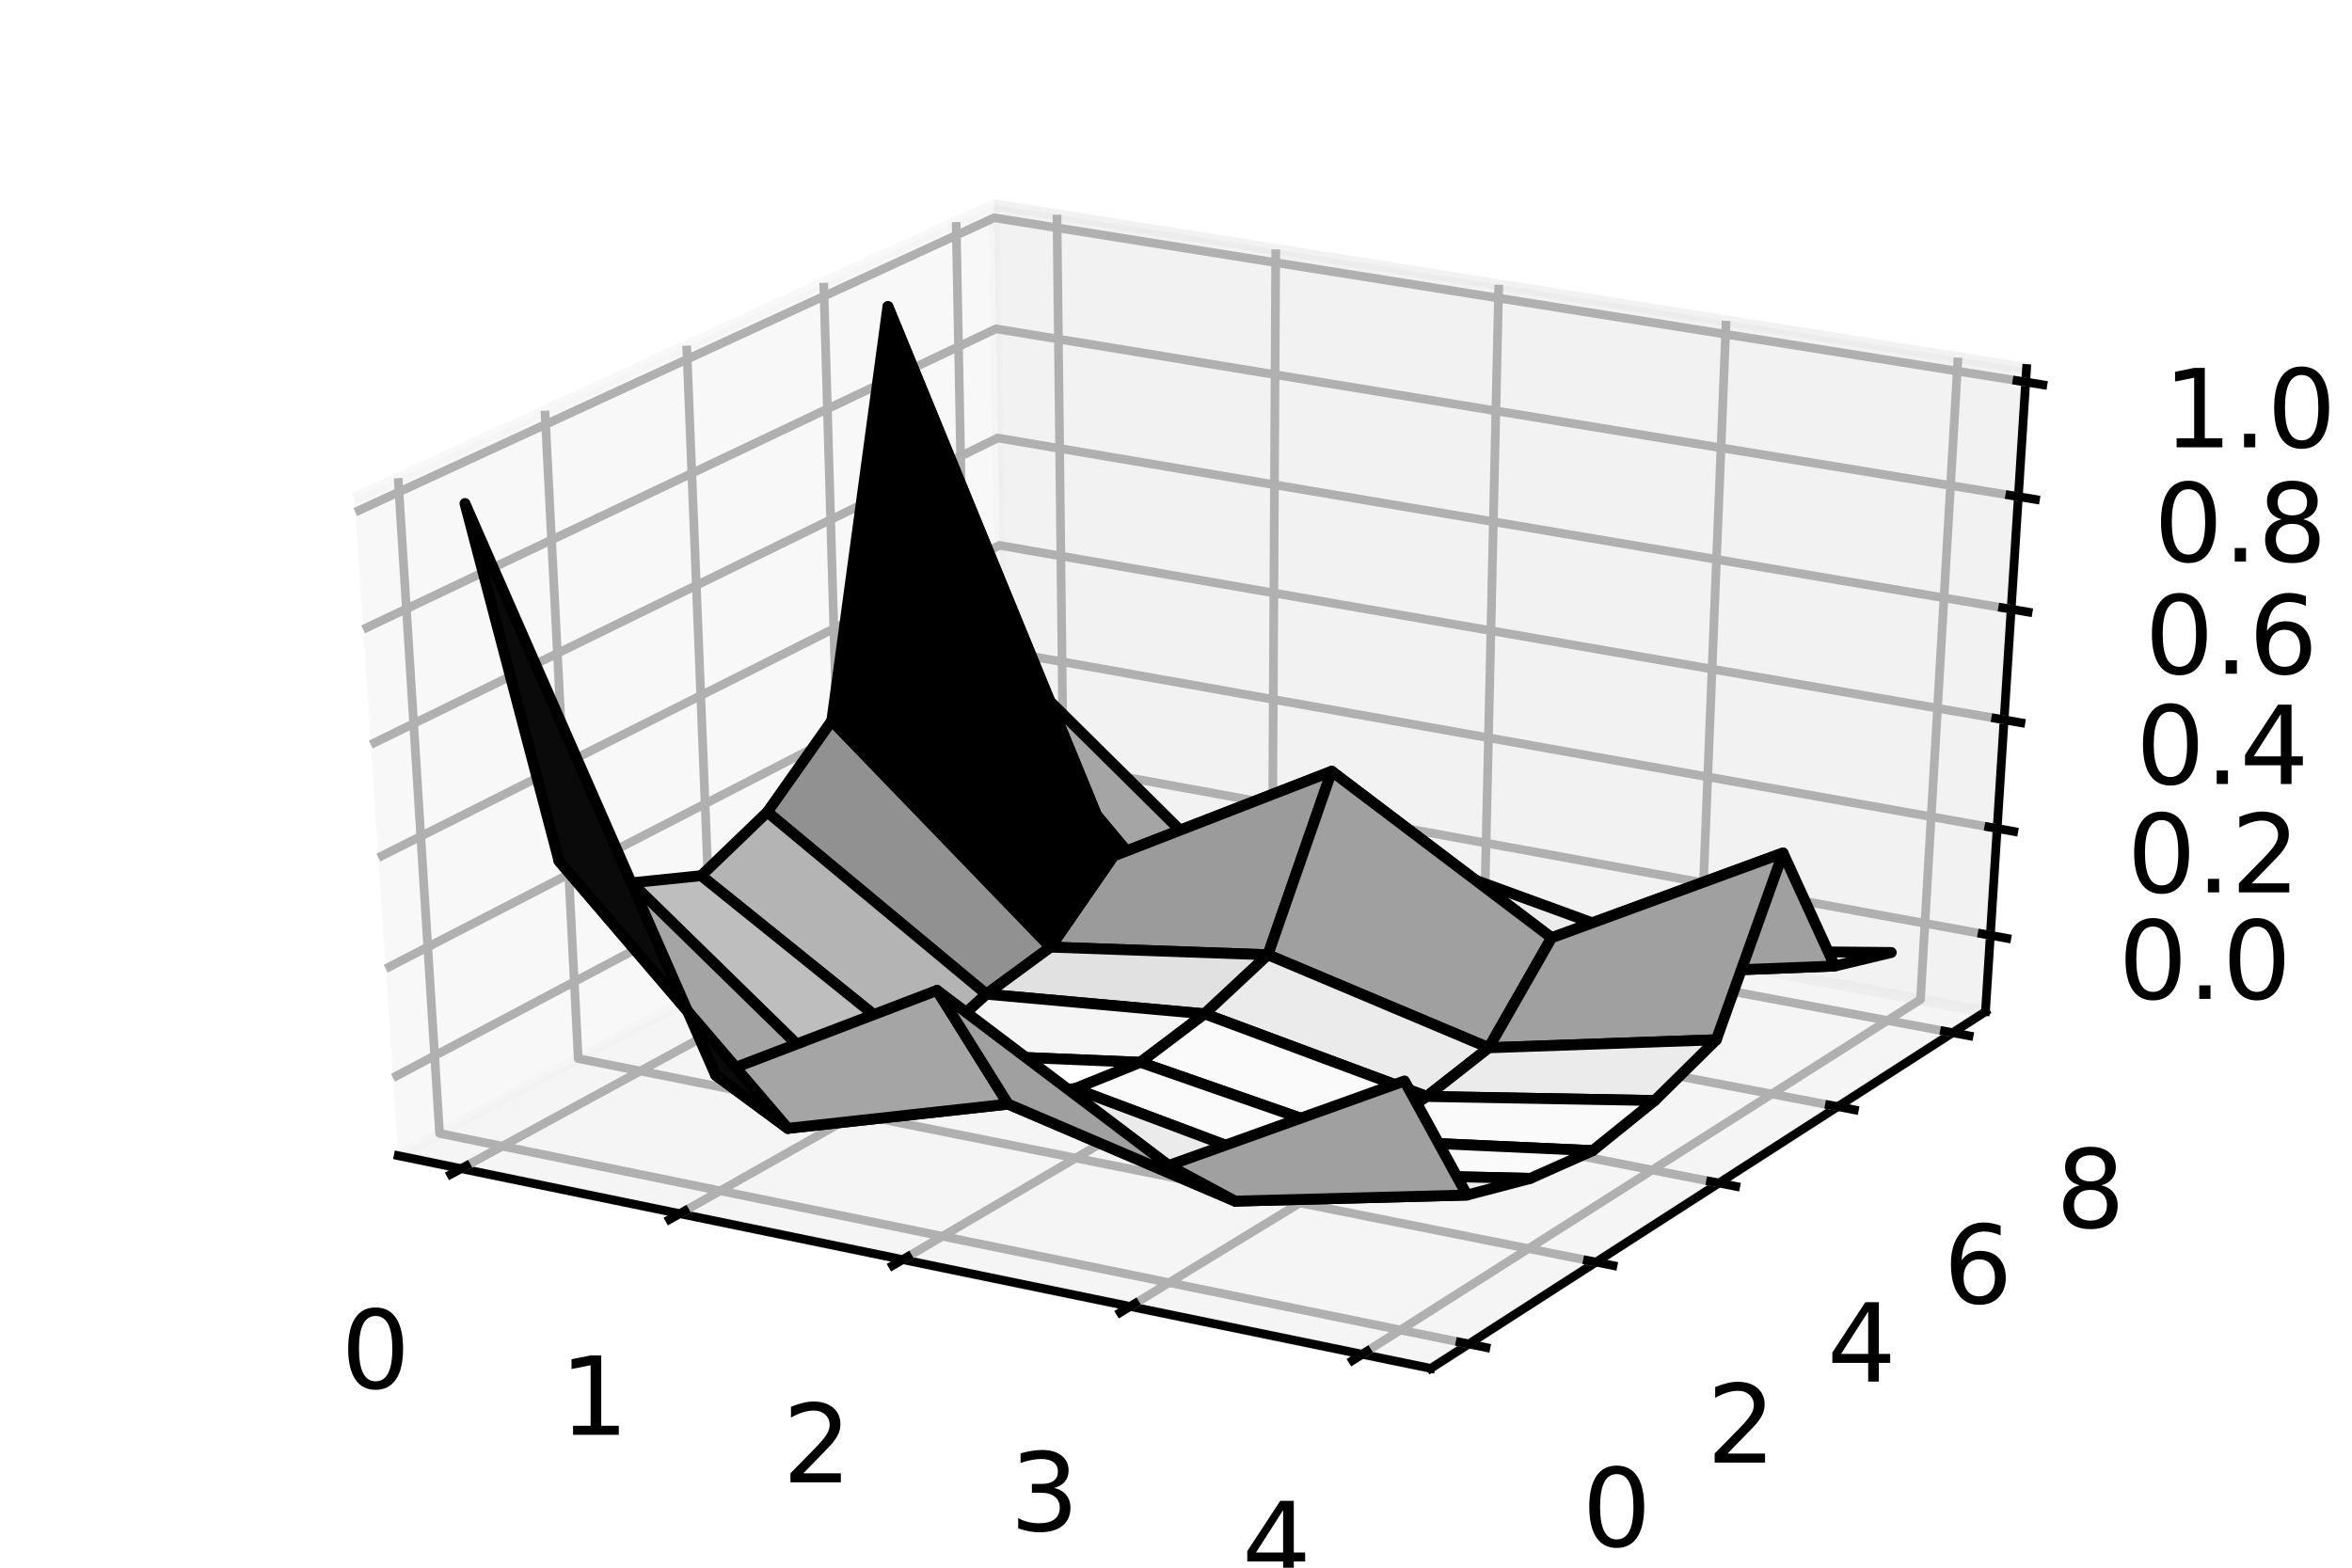 <?xml version="1.0" encoding="utf-8" standalone="no"?>
<!DOCTYPE svg PUBLIC "-//W3C//DTD SVG 1.1//EN"
  "http://www.w3.org/Graphics/SVG/1.1/DTD/svg11.dtd">
<!-- Created with matplotlib (https://matplotlib.org/) -->
<svg height="144pt" version="1.1" viewBox="0 0 216 144" width="216pt" xmlns="http://www.w3.org/2000/svg" xmlns:xlink="http://www.w3.org/1999/xlink">
 <defs>
  <style type="text/css">
*{stroke-linecap:butt;stroke-linejoin:round;}
  </style>
 </defs>
 <g id="figure_1">
  <g id="patch_1">
   <path d="M 0 144 
L 216 144 
L 216 0 
L 0 0 
z
" style="fill:#ffffff;"/>
  </g>
  <g id="patch_2">
   <path d="M 10.8 133.2 
L 205.2 133.2 
L 205.2 10.8 
L 10.8 10.8 
z
" style="fill:#ffffff;"/>
  </g>
  <g id="pane3d_1">
   <g id="patch_3">
    <path d="M 36.571 106.154 
L 92.209 76.144 
L 91.283 18.801 
L 32.542 45.764 
" style="fill:#f2f2f2;opacity:0.5;stroke:#f2f2f2;stroke-linejoin:miter;"/>
   </g>
  </g>
  <g id="pane3d_2">
   <g id="patch_4">
    <path d="M 92.209 76.144 
L 182.338 92.922 
L 186.109 33.849 
L 91.283 18.801 
" style="fill:#e6e6e6;opacity:0.5;stroke:#e6e6e6;stroke-linejoin:miter;"/>
   </g>
  </g>
  <g id="pane3d_3">
   <g id="patch_5">
    <path d="M 36.571 106.154 
L 131.398 125.694 
L 182.338 92.922 
L 92.209 76.144 
" style="fill:#ececec;opacity:0.5;stroke:#ececec;stroke-linejoin:miter;"/>
   </g>
  </g>
  <g id="axis3d_1">
   <g id="line2d_1">
    <path d="M 36.571 106.154 
L 131.398 125.694 
" style="fill:none;stroke:#000000;stroke-linecap:square;stroke-width:0.8;"/>
   </g>
   <g id="Line3DCollection_1">
    <path d="M 42.352 107.345 
L 97.721 77.17 
L 97.07 19.719 
" style="fill:none;stroke:#b0b0b0;stroke-width:0.8;"/>
    <path d="M 62.426 111.482 
L 116.844 80.73 
L 117.16 22.907 
" style="fill:none;stroke:#b0b0b0;stroke-width:0.8;"/>
    <path d="M 82.901 115.701 
L 136.319 84.355 
L 137.64 26.157 
" style="fill:none;stroke:#b0b0b0;stroke-width:0.8;"/>
    <path d="M 103.788 120.005 
L 156.158 88.048 
L 158.522 29.471 
" style="fill:none;stroke:#b0b0b0;stroke-width:0.8;"/>
    <path d="M 125.1 124.396 
L 176.371 91.811 
L 179.818 32.85 
" style="fill:none;stroke:#b0b0b0;stroke-width:0.8;"/>
   </g>
   <g id="xtick_1">
    <g id="line2d_2">
     <path d="M 42.829 107.085 
L 41.396 107.866 
" style="fill:none;stroke:#000000;stroke-linecap:square;stroke-width:0.8;"/>
    </g>
    <g id="text_1">
     <!-- 0 -->
     <defs>
      <path d="M 31.781 66.406 
Q 24.172 66.406 20.328 58.906 
Q 16.5 51.422 16.5 36.375 
Q 16.5 21.391 20.328 13.891 
Q 24.172 6.391 31.781 6.391 
Q 39.453 6.391 43.281 13.891 
Q 47.125 21.391 47.125 36.375 
Q 47.125 51.422 43.281 58.906 
Q 39.453 66.406 31.781 66.406 
z
M 31.781 74.219 
Q 44.047 74.219 50.516 64.516 
Q 56.984 54.828 56.984 36.375 
Q 56.984 17.969 50.516 8.266 
Q 44.047 -1.422 31.781 -1.422 
Q 19.531 -1.422 13.062 8.266 
Q 6.594 17.969 6.594 36.375 
Q 6.594 54.828 13.062 64.516 
Q 19.531 74.219 31.781 74.219 
z
" id="DejaVuSans-48"/>
     </defs>
     <g transform="translate(31.318 127.52)scale(0.1 -0.1)">
      <use xlink:href="#DejaVuSans-48"/>
     </g>
    </g>
   </g>
   <g id="xtick_2">
    <g id="line2d_3">
     <path d="M 62.896 111.217 
L 61.486 112.013 
" style="fill:none;stroke:#000000;stroke-linecap:square;stroke-width:0.8;"/>
    </g>
    <g id="text_2">
     <!-- 1 -->
     <defs>
      <path d="M 12.406 8.297 
L 28.516 8.297 
L 28.516 63.922 
L 10.984 60.406 
L 10.984 69.391 
L 28.422 72.906 
L 38.281 72.906 
L 38.281 8.297 
L 54.391 8.297 
L 54.391 0 
L 12.406 0 
z
" id="DejaVuSans-49"/>
     </defs>
     <g transform="translate(51.388 131.796)scale(0.1 -0.1)">
      <use xlink:href="#DejaVuSans-49"/>
     </g>
    </g>
   </g>
   <g id="xtick_3">
    <g id="line2d_4">
     <path d="M 83.362 115.43 
L 81.978 116.243 
" style="fill:none;stroke:#000000;stroke-linecap:square;stroke-width:0.8;"/>
    </g>
    <g id="text_3">
     <!-- 2 -->
     <defs>
      <path d="M 19.188 8.297 
L 53.609 8.297 
L 53.609 0 
L 7.328 0 
L 7.328 8.297 
Q 12.938 14.109 22.625 23.891 
Q 32.328 33.688 34.812 36.531 
Q 39.547 41.844 41.422 45.531 
Q 43.312 49.219 43.312 52.781 
Q 43.312 58.594 39.234 62.25 
Q 35.156 65.922 28.609 65.922 
Q 23.969 65.922 18.812 64.312 
Q 13.672 62.703 7.812 59.422 
L 7.812 69.391 
Q 13.766 71.781 18.938 73 
Q 24.125 74.219 28.422 74.219 
Q 39.75 74.219 46.484 68.547 
Q 53.219 62.891 53.219 53.422 
Q 53.219 48.922 51.531 44.891 
Q 49.859 40.875 45.406 35.406 
Q 44.188 33.984 37.641 27.219 
Q 31.109 20.453 19.188 8.297 
z
" id="DejaVuSans-50"/>
     </defs>
     <g transform="translate(71.859 136.158)scale(0.1 -0.1)">
      <use xlink:href="#DejaVuSans-50"/>
     </g>
    </g>
   </g>
   <g id="xtick_4">
    <g id="line2d_5">
     <path d="M 104.24 119.729 
L 102.882 120.557 
" style="fill:none;stroke:#000000;stroke-linecap:square;stroke-width:0.8;"/>
    </g>
    <g id="text_4">
     <!-- 3 -->
     <defs>
      <path d="M 40.578 39.312 
Q 47.656 37.797 51.625 33 
Q 55.609 28.219 55.609 21.188 
Q 55.609 10.406 48.188 4.484 
Q 40.766 -1.422 27.094 -1.422 
Q 22.516 -1.422 17.656 -0.516 
Q 12.797 0.391 7.625 2.203 
L 7.625 11.719 
Q 11.719 9.328 16.594 8.109 
Q 21.484 6.891 26.812 6.891 
Q 36.078 6.891 40.938 10.547 
Q 45.797 14.203 45.797 21.188 
Q 45.797 27.641 41.281 31.266 
Q 36.766 34.906 28.719 34.906 
L 20.219 34.906 
L 20.219 43.016 
L 29.109 43.016 
Q 36.375 43.016 40.234 45.922 
Q 44.094 48.828 44.094 54.297 
Q 44.094 59.906 40.109 62.906 
Q 36.141 65.922 28.719 65.922 
Q 24.656 65.922 20.016 65.031 
Q 15.375 64.156 9.812 62.312 
L 9.812 71.094 
Q 15.438 72.656 20.344 73.438 
Q 25.25 74.219 29.594 74.219 
Q 40.828 74.219 47.359 69.109 
Q 53.906 64.016 53.906 55.328 
Q 53.906 49.266 50.438 45.094 
Q 46.969 40.922 40.578 39.312 
z
" id="DejaVuSans-51"/>
     </defs>
     <g transform="translate(92.745 140.608)scale(0.1 -0.1)">
      <use xlink:href="#DejaVuSans-51"/>
     </g>
    </g>
   </g>
   <g id="xtick_5">
    <g id="line2d_6">
     <path d="M 125.543 124.115 
L 124.213 124.96 
" style="fill:none;stroke:#000000;stroke-linecap:square;stroke-width:0.8;"/>
    </g>
    <g id="text_5">
     <!-- 4 -->
     <defs>
      <path d="M 37.797 64.312 
L 12.891 25.391 
L 37.797 25.391 
z
M 35.203 72.906 
L 47.609 72.906 
L 47.609 25.391 
L 58.016 25.391 
L 58.016 17.188 
L 47.609 17.188 
L 47.609 0 
L 37.797 0 
L 37.797 17.188 
L 4.891 17.188 
L 4.891 26.703 
z
" id="DejaVuSans-52"/>
     </defs>
     <g transform="translate(114.057 145.148)scale(0.1 -0.1)">
      <use xlink:href="#DejaVuSans-52"/>
     </g>
    </g>
   </g>
  </g>
  <g id="axis3d_2">
   <g id="line2d_7">
    <path d="M 182.338 92.922 
L 131.398 125.694 
" style="fill:none;stroke:#000000;stroke-linecap:square;stroke-width:0.8;"/>
   </g>
   <g id="Line3DCollection_2">
    <path d="M 36.564 43.917 
L 40.367 104.107 
L 134.885 123.451 
" style="fill:none;stroke:#b0b0b0;stroke-width:0.8;"/>
    <path d="M 50.045 37.73 
L 53.103 97.237 
L 146.571 115.933 
" style="fill:none;stroke:#b0b0b0;stroke-width:0.8;"/>
    <path d="M 63.064 31.754 
L 65.426 90.59 
L 157.86 108.67 
" style="fill:none;stroke:#b0b0b0;stroke-width:0.8;"/>
    <path d="M 75.645 25.979 
L 77.355 84.156 
L 168.771 101.65 
" style="fill:none;stroke:#b0b0b0;stroke-width:0.8;"/>
    <path d="M 87.81 20.395 
L 88.908 77.925 
L 179.325 94.86 
" style="fill:none;stroke:#b0b0b0;stroke-width:0.8;"/>
   </g>
   <g id="xtick_6">
    <g id="line2d_8">
     <path d="M 134.094 123.289 
L 136.468 123.775 
" style="fill:none;stroke:#000000;stroke-linecap:square;stroke-width:0.8;"/>
    </g>
    <g id="text_6">
     <!-- 0 -->
     <g transform="translate(145.296 142.045)scale(0.1 -0.1)">
      <use xlink:href="#DejaVuSans-48"/>
     </g>
    </g>
   </g>
   <g id="xtick_7">
    <g id="line2d_9">
     <path d="M 145.789 115.776 
L 148.136 116.246 
" style="fill:none;stroke:#000000;stroke-linecap:square;stroke-width:0.8;"/>
    </g>
    <g id="text_7">
     <!-- 2 -->
     <g transform="translate(156.736 134.344)scale(0.1 -0.1)">
      <use xlink:href="#DejaVuSans-50"/>
     </g>
    </g>
   </g>
   <g id="xtick_8">
    <g id="line2d_10">
     <path d="M 157.087 108.519 
L 159.406 108.972 
" style="fill:none;stroke:#000000;stroke-linecap:square;stroke-width:0.8;"/>
    </g>
    <g id="text_8">
     <!-- 4 -->
     <g transform="translate(167.788 126.905)scale(0.1 -0.1)">
      <use xlink:href="#DejaVuSans-52"/>
     </g>
    </g>
   </g>
   <g id="xtick_9">
    <g id="line2d_11">
     <path d="M 168.008 101.504 
L 170.3 101.942 
" style="fill:none;stroke:#000000;stroke-linecap:square;stroke-width:0.8;"/>
    </g>
    <g id="text_9">
     <!-- 6 -->
     <defs>
      <path d="M 33.016 40.375 
Q 26.375 40.375 22.484 35.828 
Q 18.609 31.297 18.609 23.391 
Q 18.609 15.531 22.484 10.953 
Q 26.375 6.391 33.016 6.391 
Q 39.656 6.391 43.531 10.953 
Q 47.406 15.531 47.406 23.391 
Q 47.406 31.297 43.531 35.828 
Q 39.656 40.375 33.016 40.375 
z
M 52.594 71.297 
L 52.594 62.312 
Q 48.875 64.062 45.094 64.984 
Q 41.312 65.922 37.594 65.922 
Q 27.828 65.922 22.672 59.328 
Q 17.531 52.734 16.797 39.406 
Q 19.672 43.656 24.016 45.922 
Q 28.375 48.188 33.594 48.188 
Q 44.578 48.188 50.953 41.516 
Q 57.328 34.859 57.328 23.391 
Q 57.328 12.156 50.688 5.359 
Q 44.047 -1.422 33.016 -1.422 
Q 20.359 -1.422 13.672 8.266 
Q 6.984 17.969 6.984 36.375 
Q 6.984 53.656 15.188 63.938 
Q 23.391 74.219 37.203 74.219 
Q 40.922 74.219 44.703 73.484 
Q 48.484 72.75 52.594 71.297 
z
" id="DejaVuSans-54"/>
     </defs>
     <g transform="translate(178.47 119.714)scale(0.1 -0.1)">
      <use xlink:href="#DejaVuSans-54"/>
     </g>
    </g>
   </g>
   <g id="xtick_10">
    <g id="line2d_12">
     <path d="M 178.57 94.719 
L 180.835 95.143 
" style="fill:none;stroke:#000000;stroke-linecap:square;stroke-width:0.8;"/>
    </g>
    <g id="text_10">
     <!-- 8 -->
     <defs>
      <path d="M 31.781 34.625 
Q 24.75 34.625 20.719 30.859 
Q 16.703 27.094 16.703 20.516 
Q 16.703 13.922 20.719 10.156 
Q 24.75 6.391 31.781 6.391 
Q 38.812 6.391 42.859 10.172 
Q 46.922 13.969 46.922 20.516 
Q 46.922 27.094 42.891 30.859 
Q 38.875 34.625 31.781 34.625 
z
M 21.922 38.812 
Q 15.578 40.375 12.031 44.719 
Q 8.5 49.078 8.5 55.328 
Q 8.5 64.062 14.719 69.141 
Q 20.953 74.219 31.781 74.219 
Q 42.672 74.219 48.875 69.141 
Q 55.078 64.062 55.078 55.328 
Q 55.078 49.078 51.531 44.719 
Q 48 40.375 41.703 38.812 
Q 48.828 37.156 52.797 32.312 
Q 56.781 27.484 56.781 20.516 
Q 56.781 9.906 50.312 4.234 
Q 43.844 -1.422 31.781 -1.422 
Q 19.734 -1.422 13.25 4.234 
Q 6.781 9.906 6.781 20.516 
Q 6.781 27.484 10.781 32.312 
Q 14.797 37.156 21.922 38.812 
z
M 18.312 54.391 
Q 18.312 48.734 21.844 45.562 
Q 25.391 42.391 31.781 42.391 
Q 38.141 42.391 41.719 45.562 
Q 45.312 48.734 45.312 54.391 
Q 45.312 60.062 41.719 63.234 
Q 38.141 66.406 31.781 66.406 
Q 25.391 66.406 21.844 63.234 
Q 18.312 60.062 18.312 54.391 
z
" id="DejaVuSans-56"/>
     </defs>
     <g transform="translate(188.802 112.759)scale(0.1 -0.1)">
      <use xlink:href="#DejaVuSans-56"/>
     </g>
    </g>
   </g>
  </g>
  <g id="axis3d_3">
   <g id="line2d_13">
    <path d="M 182.338 92.922 
L 186.109 33.849 
" style="fill:none;stroke:#000000;stroke-linecap:square;stroke-width:0.8;"/>
   </g>
   <g id="Line3DCollection_3">
    <path d="M 182.785 85.911 
L 92.099 69.325 
L 36.093 98.997 
" style="fill:none;stroke:#b0b0b0;stroke-width:0.8;"/>
    <path d="M 183.412 76.099 
L 91.945 59.789 
L 35.425 88.978 
" style="fill:none;stroke:#b0b0b0;stroke-width:0.8;"/>
    <path d="M 184.049 66.117 
L 91.788 50.093 
L 34.744 78.777 
" style="fill:none;stroke:#b0b0b0;stroke-width:0.8;"/>
    <path d="M 184.697 55.957 
L 91.629 40.233 
L 34.052 68.39 
" style="fill:none;stroke:#b0b0b0;stroke-width:0.8;"/>
    <path d="M 185.357 45.617 
L 91.467 30.205 
L 33.346 57.811 
" style="fill:none;stroke:#b0b0b0;stroke-width:0.8;"/>
    <path d="M 186.029 35.091 
L 91.302 20.004 
L 32.627 47.036 
" style="fill:none;stroke:#b0b0b0;stroke-width:0.8;"/>
   </g>
   <g id="xtick_11">
    <g id="line2d_14">
     <path d="M 182.029 85.772 
L 184.301 86.188 
" style="fill:none;stroke:#000000;stroke-linecap:square;stroke-width:0.8;"/>
    </g>
    <g id="text_11">
     <!-- 0.0 -->
     <defs>
      <path d="M 10.688 12.406 
L 21 12.406 
L 21 0 
L 10.688 0 
z
" id="DejaVuSans-46"/>
     </defs>
     <g transform="translate(194.543 91.751)scale(0.1 -0.1)">
      <use xlink:href="#DejaVuSans-48"/>
      <use x="63.623" xlink:href="#DejaVuSans-46"/>
      <use x="95.41" xlink:href="#DejaVuSans-48"/>
     </g>
    </g>
   </g>
   <g id="xtick_12">
    <g id="line2d_15">
     <path d="M 182.648 75.963 
L 184.94 76.372 
" style="fill:none;stroke:#000000;stroke-linecap:square;stroke-width:0.8;"/>
    </g>
    <g id="text_12">
     <!-- 0.2 -->
     <g transform="translate(195.336 81.968)scale(0.1 -0.1)">
      <use xlink:href="#DejaVuSans-48"/>
      <use x="63.623" xlink:href="#DejaVuSans-46"/>
      <use x="95.41" xlink:href="#DejaVuSans-50"/>
     </g>
    </g>
   </g>
   <g id="xtick_13">
    <g id="line2d_16">
     <path d="M 183.278 65.983 
L 185.592 66.385 
" style="fill:none;stroke:#000000;stroke-linecap:square;stroke-width:0.8;"/>
    </g>
    <g id="text_13">
     <!-- 0.4 -->
     <g transform="translate(196.144 72.015)scale(0.1 -0.1)">
      <use xlink:href="#DejaVuSans-48"/>
      <use x="63.623" xlink:href="#DejaVuSans-46"/>
      <use x="95.41" xlink:href="#DejaVuSans-52"/>
     </g>
    </g>
   </g>
   <g id="xtick_14">
    <g id="line2d_17">
     <path d="M 183.92 55.826 
L 186.254 56.221 
" style="fill:none;stroke:#000000;stroke-linecap:square;stroke-width:0.8;"/>
    </g>
    <g id="text_14">
     <!-- 0.6 -->
     <g transform="translate(196.966 61.887)scale(0.1 -0.1)">
      <use xlink:href="#DejaVuSans-48"/>
      <use x="63.623" xlink:href="#DejaVuSans-46"/>
      <use x="95.41" xlink:href="#DejaVuSans-54"/>
     </g>
    </g>
   </g>
   <g id="xtick_15">
    <g id="line2d_18">
     <path d="M 184.573 45.488 
L 186.929 45.875 
" style="fill:none;stroke:#000000;stroke-linecap:square;stroke-width:0.8;"/>
    </g>
    <g id="text_15">
     <!-- 0.8 -->
     <g transform="translate(197.802 51.58)scale(0.1 -0.1)">
      <use xlink:href="#DejaVuSans-48"/>
      <use x="63.623" xlink:href="#DejaVuSans-46"/>
      <use x="95.41" xlink:href="#DejaVuSans-56"/>
     </g>
    </g>
   </g>
   <g id="xtick_16">
    <g id="line2d_19">
     <path d="M 185.237 34.965 
L 187.615 35.344 
" style="fill:none;stroke:#000000;stroke-linecap:square;stroke-width:0.8;"/>
    </g>
    <g id="text_16">
     <!-- 1.0 -->
     <g transform="translate(198.654 41.087)scale(0.1 -0.1)">
      <use xlink:href="#DejaVuSans-49"/>
      <use x="63.623" xlink:href="#DejaVuSans-46"/>
      <use x="95.41" xlink:href="#DejaVuSans-48"/>
     </g>
    </g>
   </g>
  </g>
  <g id="axes_1">
   <g id="Poly3DCollection_1">
    <path clip-path="url(#p5af8f52179)" d="M 88.31 60.071 
L 108.012 83.6 
L 113.62 81.448 
L 94.198 62.219 
z
" style="fill:#a5a5a5;stroke:#000000;"/>
    <path clip-path="url(#p5af8f52179)" d="M 108.012 83.6 
L 127.784 81.184 
L 133.277 80.04 
L 113.62 81.448 
z
" style="fill:#f5f5f5;stroke:#000000;"/>
    <path clip-path="url(#p5af8f52179)" d="M 127.784 81.184 
L 147.795 89.548 
L 153.157 87.299 
L 133.277 80.04 
z
" style="fill:#ebebeb;stroke:#000000;"/>
    <path clip-path="url(#p5af8f52179)" d="M 102.249 78.635 
L 122.298 70.85 
L 127.784 81.184 
L 108.012 83.6 
z
" style="fill:#a5a5a5;stroke:#000000;"/>
    <path clip-path="url(#p5af8f52179)" d="M 81.544 28.162 
L 102.249 78.635 
L 108.012 83.6 
L 88.31 60.071 
z
" style="fill:#0a0a0a;stroke:#000000;"/>
    <path clip-path="url(#p5af8f52179)" d="M 147.795 89.548 
L 168.498 88.733 
L 173.686 87.491 
L 153.157 87.299 
z
" style="fill:#ebebeb;stroke:#000000;"/>
    <path clip-path="url(#p5af8f52179)" d="M 70.469 74.592 
L 90.586 91.321 
L 96.475 86.997 
L 76.392 66.199 
z
" style="fill:#919191;stroke:#000000;"/>
    <path clip-path="url(#p5af8f52179)" d="M 96.475 86.997 
L 116.441 87.704 
L 122.298 70.85 
L 102.249 78.635 
z
" style="fill:#9b9b9b;stroke:#000000;"/>
    <path clip-path="url(#p5af8f52179)" d="M 122.298 70.85 
L 142.495 86.139 
L 147.795 89.548 
L 127.784 81.184 
z
" style="fill:#a0a0a0;stroke:#000000;"/>
    <path clip-path="url(#p5af8f52179)" d="M 76.392 66.199 
L 96.475 86.997 
L 102.249 78.635 
L 81.544 28.162 
z
" style="stroke:#000000;"/>
    <path clip-path="url(#p5af8f52179)" d="M 90.586 91.321 
L 110.627 93.127 
L 116.441 87.704 
L 96.475 86.997 
z
" style="fill:#e1e1e1;stroke:#000000;"/>
    <path clip-path="url(#p5af8f52179)" d="M 64.396 80.437 
L 84.634 96.741 
L 90.586 91.321 
L 70.469 74.592 
z
" style="fill:#b4b4b4;stroke:#000000;"/>
    <path clip-path="url(#p5af8f52179)" d="M 116.441 87.704 
L 136.724 96.244 
L 142.495 86.139 
L 122.298 70.85 
z
" style="fill:#a0a0a0;stroke:#000000;"/>
    <path clip-path="url(#p5af8f52179)" d="M 84.634 96.741 
L 104.731 97.58 
L 110.627 93.127 
L 90.586 91.321 
z
" style="fill:#f5f5f5;stroke:#000000;"/>
    <path clip-path="url(#p5af8f52179)" d="M 142.495 86.139 
L 163.747 78.352 
L 168.498 88.733 
L 147.795 89.548 
z
" style="fill:#a0a0a0;stroke:#000000;"/>
    <path clip-path="url(#p5af8f52179)" d="M 110.627 93.127 
L 131.029 100.715 
L 136.724 96.244 
L 116.441 87.704 
z
" style="fill:#ebebeb;stroke:#000000;"/>
    <path clip-path="url(#p5af8f52179)" d="M 58.006 81.091 
L 78.574 101.198 
L 84.634 96.741 
L 64.396 80.437 
z
" style="fill:#bebebe;stroke:#000000;"/>
    <path clip-path="url(#p5af8f52179)" d="M 78.574 101.198 
L 98.725 100.005 
L 104.731 97.58 
L 84.634 96.741 
z
" style="fill:#ffffff;stroke:#000000;"/>
    <path clip-path="url(#p5af8f52179)" d="M 136.724 96.244 
L 157.622 95.508 
L 163.747 78.352 
L 142.495 86.139 
z
" style="fill:#a0a0a0;stroke:#000000;"/>
    <path clip-path="url(#p5af8f52179)" d="M 104.731 97.58 
L 125.256 104.733 
L 131.029 100.715 
L 110.627 93.127 
z
" style="fill:#fafafa;stroke:#000000;"/>
    <path clip-path="url(#p5af8f52179)" d="M 131.029 100.715 
L 151.967 101.089 
L 157.622 95.508 
L 136.724 96.244 
z
" style="fill:#ebebeb;stroke:#000000;"/>
    <path clip-path="url(#p5af8f52179)" d="M 51.337 79.083 
L 72.352 103.644 
L 78.574 101.198 
L 58.006 81.091 
z
" style="fill:#a5a5a5;stroke:#000000;"/>
    <path clip-path="url(#p5af8f52179)" d="M 72.352 103.644 
L 92.586 101.417 
L 98.725 100.005 
L 78.574 101.198 
z
" style="fill:#f5f5f5;stroke:#000000;"/>
    <path clip-path="url(#p5af8f52179)" d="M 98.725 100.005 
L 119.397 107.767 
L 125.256 104.733 
L 104.731 97.58 
z
" style="fill:#fafafa;stroke:#000000;"/>
    <path clip-path="url(#p5af8f52179)" d="M 125.256 104.733 
L 146.27 105.691 
L 151.967 101.089 
L 131.029 100.715 
z
" style="fill:#fafafa;stroke:#000000;"/>
    <path clip-path="url(#p5af8f52179)" d="M 92.586 101.417 
L 113.434 110.329 
L 119.397 107.767 
L 98.725 100.005 
z
" style="fill:#ebebeb;stroke:#000000;"/>
    <path clip-path="url(#p5af8f52179)" d="M 119.397 107.767 
L 140.543 108.242 
L 146.27 105.691 
L 125.256 104.733 
z
" style="fill:#fafafa;stroke:#000000;"/>
    <path clip-path="url(#p5af8f52179)" d="M 65.715 98.748 
L 86.058 90.972 
L 92.586 101.417 
L 72.352 103.644 
z
" style="fill:#a5a5a5;stroke:#000000;"/>
    <path clip-path="url(#p5af8f52179)" d="M 42.703 46.251 
L 65.715 98.748 
L 72.352 103.644 
L 51.337 79.083 
z
" style="fill:#0a0a0a;stroke:#000000;"/>
    <path clip-path="url(#p5af8f52179)" d="M 113.434 110.329 
L 134.728 109.771 
L 140.543 108.242 
L 119.397 107.767 
z
" style="fill:#ebebeb;stroke:#000000;"/>
    <path clip-path="url(#p5af8f52179)" d="M 86.058 90.972 
L 107.337 107.053 
L 113.434 110.329 
L 92.586 101.417 
z
" style="fill:#a0a0a0;stroke:#000000;"/>
    <path clip-path="url(#p5af8f52179)" d="M 107.337 107.053 
L 128.984 99.293 
L 134.728 109.771 
L 113.434 110.329 
z
" style="fill:#a0a0a0;stroke:#000000;"/>
   </g>
  </g>
 </g>
 <defs>
  <clipPath id="p5af8f52179">
   <rect height="122.4" width="194.4" x="10.8" y="10.8"/>
  </clipPath>
 </defs>
</svg>
